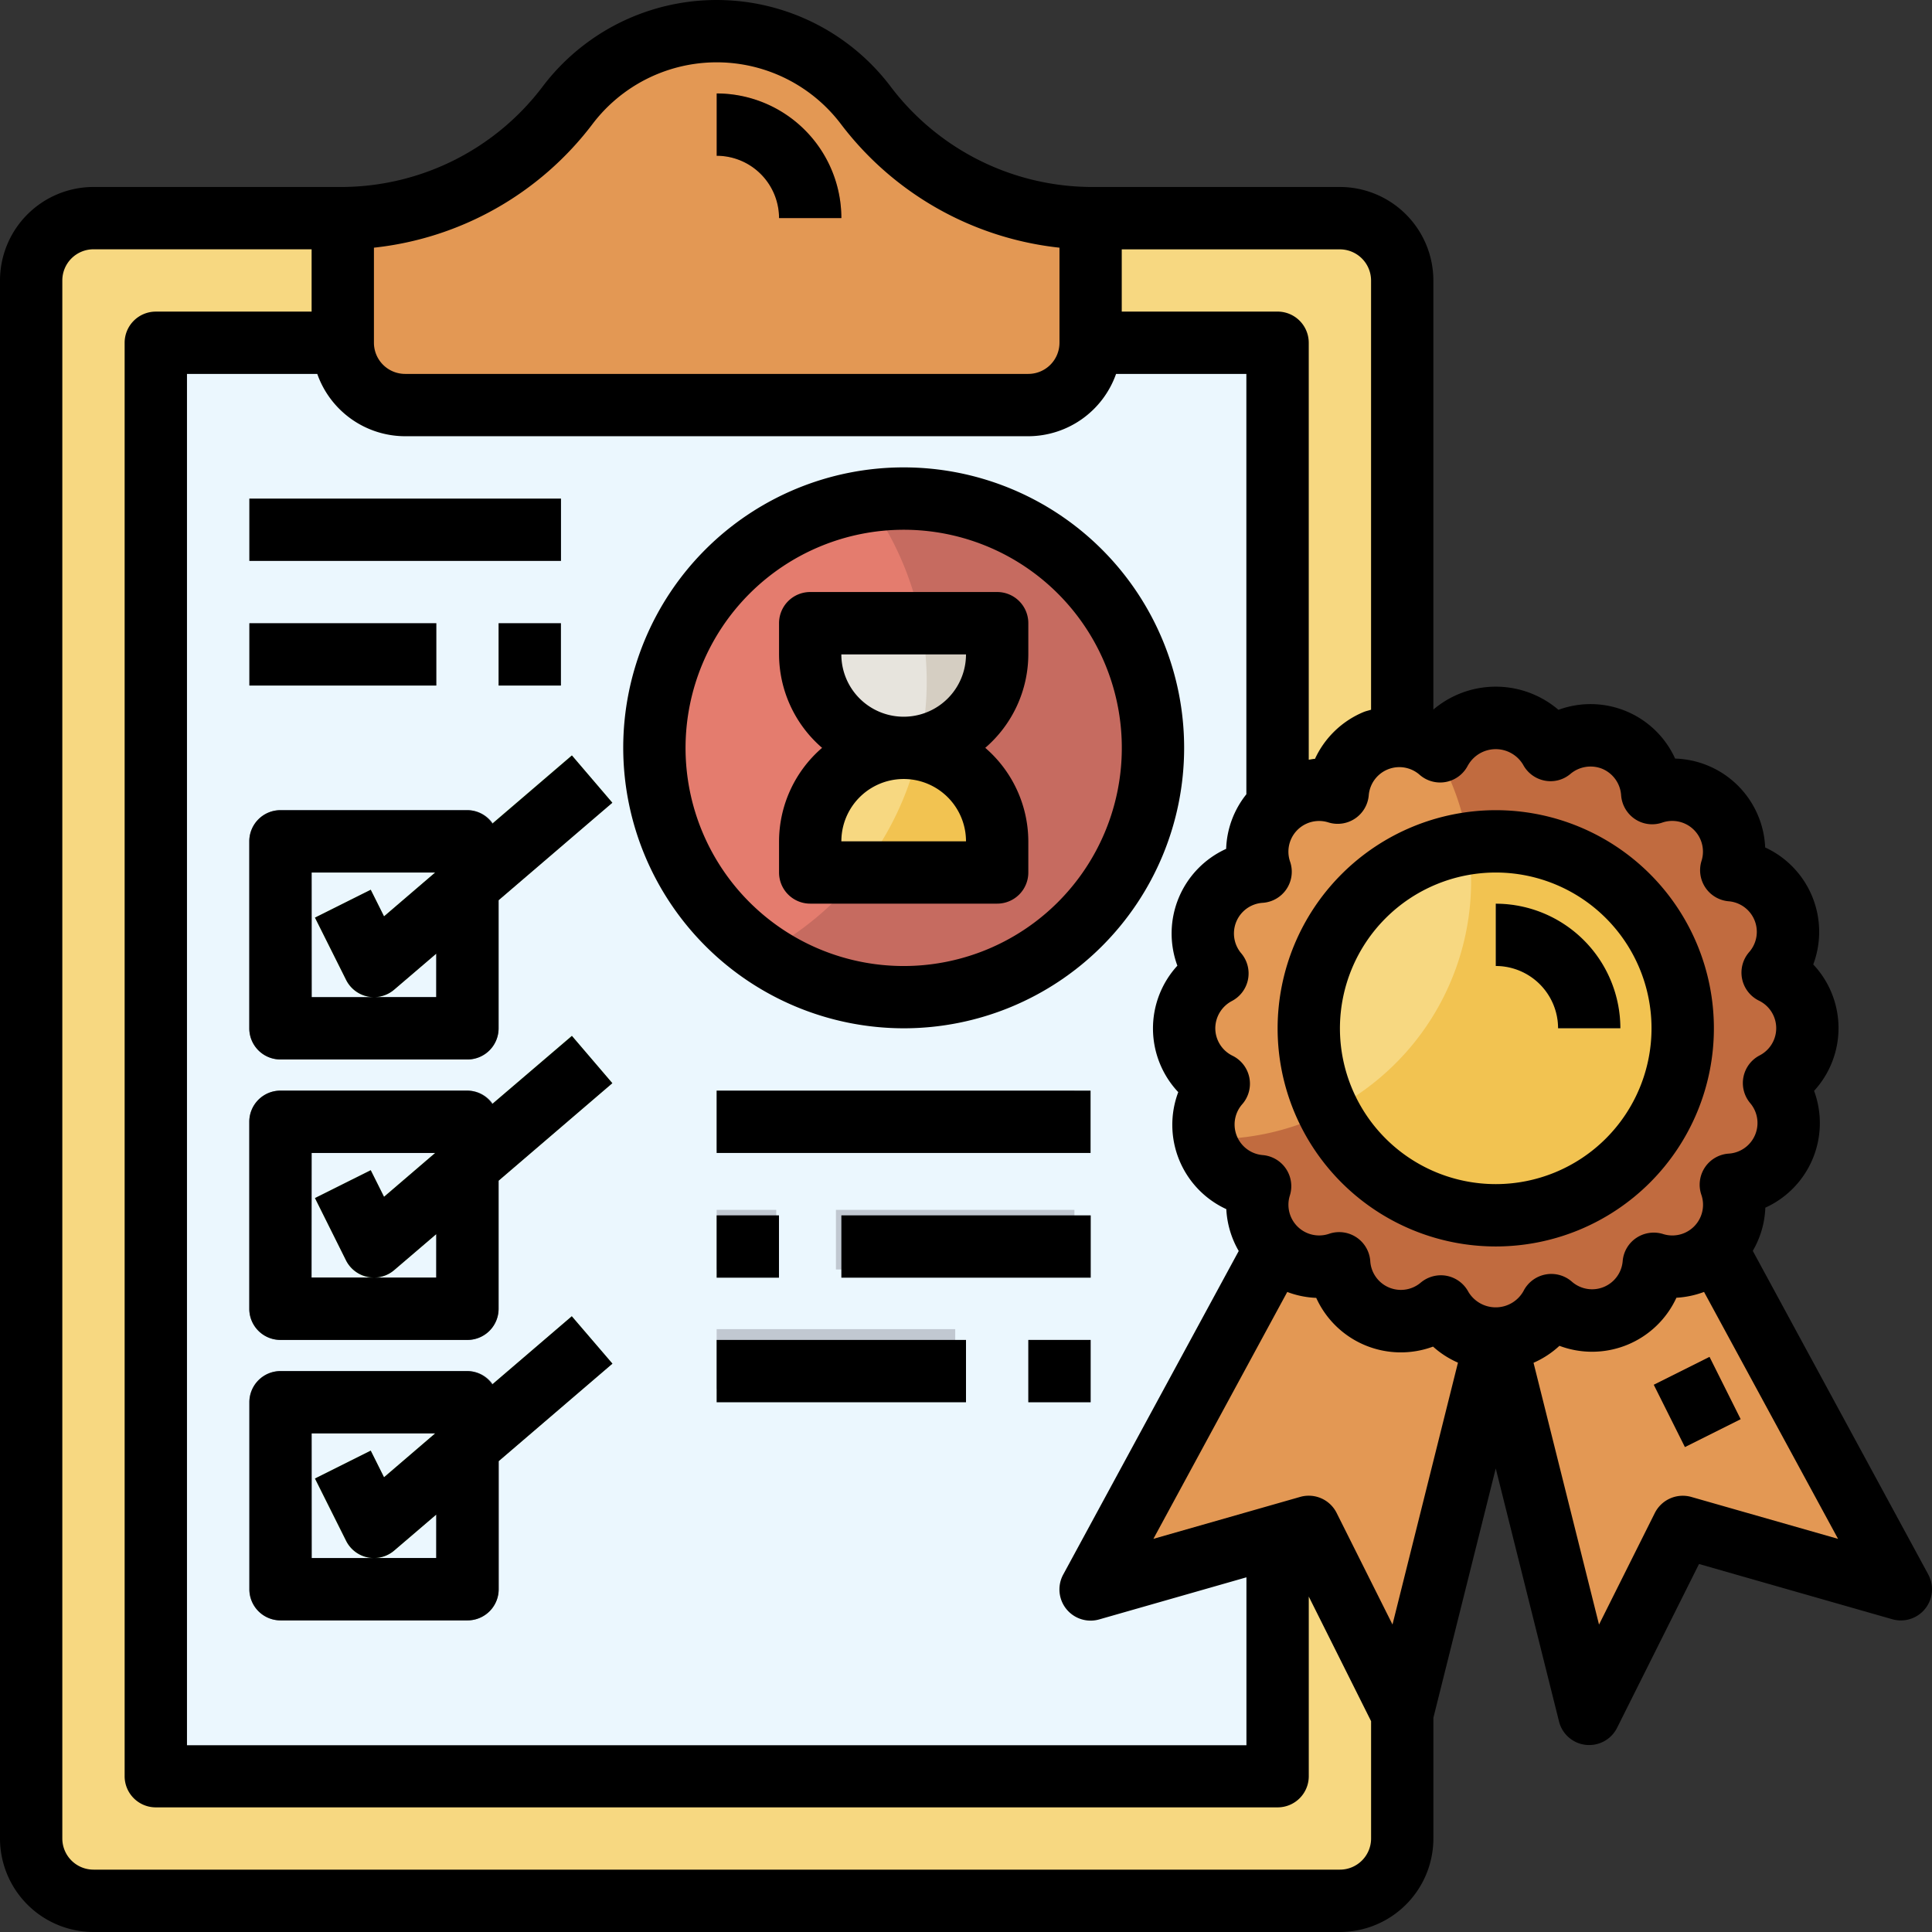 <svg xmlns="http://www.w3.org/2000/svg" width="86" height="86" viewBox="0 0 86 86">
  <rect x="0" y="0" width="86" height="86" fill="#333333" stroke="none"/>
  <g id="Grupo_99788" data-name="Grupo 99788" transform="translate(2729.182 7110)">
    <g id="Grupo_98557" data-name="Grupo 98557" transform="translate(-2942.182 -7323)">
      <path id="Trazado_152977" data-name="Trazado 152977" d="M217.161,222.71h55.484a2.773,2.773,0,0,1,2.774,2.774v69.355a2.773,2.773,0,0,1-2.774,2.774H217.161a2.774,2.774,0,0,1-2.774-2.774V225.484A2.773,2.773,0,0,1,217.161,222.71Z" fill="#f7d881"/>
      <g id="Grupo_95381" data-name="Grupo 95381">
        <path id="Trazado_152978" data-name="Trazado 152978" d="M219.936,228.258h49.935v63.806H219.936Z" fill="#ebf7fe"/>
      </g>
      <path id="Trazado_152979" data-name="Trazado 152979" d="M293.452,258.774a2.767,2.767,0,0,0-1.544-2.474,2.753,2.753,0,0,0-1.842-4.558,2.753,2.753,0,0,0-3.521-3.433,2.753,2.753,0,0,0-4.524-1.923,2.752,2.752,0,0,0-4.915.061,2.753,2.753,0,0,0-4.558,1.842,2.754,2.754,0,0,0-3.433,3.521,2.752,2.752,0,0,0-1.922,4.524,2.752,2.752,0,0,0,.061,4.915,2.753,2.753,0,0,0,1.842,4.558,2.753,2.753,0,0,0,3.52,3.433,2.753,2.753,0,0,0,4.525,1.922,2.751,2.751,0,0,0,4.914-.061,2.753,2.753,0,0,0,4.558-1.842,2.753,2.753,0,0,0,3.433-3.52,2.754,2.754,0,0,0,1.923-4.525A2.76,2.76,0,0,0,293.452,258.774Z" fill="#c16b3f"/>
      <path id="Trazado_152980" data-name="Trazado 152980" d="M278.484,252.224a11.409,11.409,0,0,0-1.7-5.985,2.732,2.732,0,0,0-2.56-.262,2.76,2.76,0,0,0-1.68,2.311,2.753,2.753,0,0,0-3.433,3.52,2.754,2.754,0,0,0-1.923,4.525,2.754,2.754,0,0,0,.063,4.916,2.762,2.762,0,0,0-.583,2.441c.111,0,.218.017.33.017A11.483,11.483,0,0,0,278.484,252.224Z" fill="#e39854"/>
      <circle id="Elipse_5085" data-name="Elipse 5085" cx="11.097" cy="11.097" r="11.097" transform="translate(242.129 235.194)" fill="#c66b60"/>
      <path id="Trazado_152981" data-name="Trazado 152981" d="M251.643,235.32a11.085,11.085,0,0,0-4.691,20.12,13.662,13.662,0,0,0,4.691-20.12Z" fill="#e47c6e"/>
      <g id="Grupo_95382" data-name="Grupo 95382">
        <path id="Trazado_152982" data-name="Trazado 152982" d="M279.581,272.645l-4.162,16.645-4.161-8.322-9.71,2.774,8.225-15.16a2.764,2.764,0,0,0,2.842.658,2.752,2.752,0,0,0,4.524,1.922A2.766,2.766,0,0,0,279.581,272.645Z" fill="#e39854"/>
        <path id="Trazado_152983" data-name="Trazado 152983" d="M279.581,272.645l4.161,16.645,4.161-8.322,9.71,2.774-8.224-15.16a2.765,2.765,0,0,1-2.842.658,2.622,2.622,0,0,1-1.613,2.33,2.869,2.869,0,0,1-2.879-.469,2.872,2.872,0,0,1-2.474,1.544Z" fill="#e39854"/>
        <path id="Trazado_152984" data-name="Trazado 152984" d="M261.548,222.71a12.569,12.569,0,0,1-10.007-5.023,8.325,8.325,0,0,0-13.275,0,12.573,12.573,0,0,1-10.008,5.023v5.548a2.773,2.773,0,0,0,2.774,2.774h27.742a2.773,2.773,0,0,0,2.774-2.774Z" fill="#e39854"/>
      </g>
      <g id="Grupo_95383" data-name="Grupo 95383">
        <path id="Trazado_152985" data-name="Trazado 152985" d="M233.807,260.16h-8.323a1.386,1.386,0,0,1-1.387-1.387V250.45a1.386,1.386,0,0,1,1.387-1.387h8.323a1.386,1.386,0,0,1,1.387,1.387v8.323A1.387,1.387,0,0,1,233.807,260.16Zm-6.936-2.774h5.548v-5.549h-5.548Z" fill="#758190"/>
      </g>
      <g id="Grupo_95384" data-name="Grupo 95384">
        <path id="Trazado_152986" data-name="Trazado 152986" d="M233.807,272.644h-8.323a1.386,1.386,0,0,1-1.387-1.387v-8.323a1.386,1.386,0,0,1,1.387-1.387h8.323a1.386,1.386,0,0,1,1.387,1.387v8.323A1.387,1.387,0,0,1,233.807,272.644Zm-6.936-2.774h5.548v-5.549h-5.548Z" fill="#758190"/>
      </g>
      <g id="Grupo_95385" data-name="Grupo 95385">
        <path id="Trazado_152987" data-name="Trazado 152987" d="M233.807,285.128h-8.323a1.386,1.386,0,0,1-1.387-1.387v-8.323a1.386,1.386,0,0,1,1.387-1.387h8.323a1.386,1.386,0,0,1,1.387,1.387v8.323A1.387,1.387,0,0,1,233.807,285.128Zm-6.936-2.775h5.548V276.8h-5.548Z" fill="#758190"/>
      </g>
      <g id="Grupo_95386" data-name="Grupo 95386">
        <path id="Trazado_152988" data-name="Trazado 152988" d="M229.645,257.387a1.415,1.415,0,0,1-.274-.028,1.385,1.385,0,0,1-.966-.739l-1.387-2.774,2.482-1.24.592,1.184,8.361-7.165,1.8,2.1-9.71,8.323A1.4,1.4,0,0,1,229.645,257.387Z" fill="#96cc7f"/>
      </g>
      <g id="Grupo_95387" data-name="Grupo 95387">
        <path id="Trazado_152989" data-name="Trazado 152989" d="M229.645,269.871a1.415,1.415,0,0,1-.274-.028,1.385,1.385,0,0,1-.966-.739l-1.387-2.774,2.482-1.24.592,1.184,8.361-7.166,1.8,2.106-9.71,8.323A1.4,1.4,0,0,1,229.645,269.871Z" fill="#96cc7f"/>
      </g>
      <g id="Grupo_95388" data-name="Grupo 95388">
        <path id="Trazado_152990" data-name="Trazado 152990" d="M229.645,282.355a1.415,1.415,0,0,1-.274-.028,1.388,1.388,0,0,1-.966-.739l-1.387-2.774,2.482-1.241.592,1.185,8.361-7.166,1.8,2.106-9.71,8.323A1.4,1.4,0,0,1,229.645,282.355Z" fill="#96cc7f"/>
      </g>
      <circle id="Elipse_5086" data-name="Elipse 5086" cx="8.323" cy="8.323" r="8.323" transform="translate(271.258 250.452)" fill="#f2c351"/>
      <g id="Grupo_95389" data-name="Grupo 95389">
        <path id="Trazado_152991" data-name="Trazado 152991" d="M285.129,258.774h-2.774A2.777,2.777,0,0,0,279.581,256v-2.774A5.553,5.553,0,0,1,285.129,258.774Z" fill="#f7d881"/>
      </g>
      <path id="Trazado_152992" data-name="Trazado 152992" d="M249.065,242.129a4.161,4.161,0,1,0,8.322,0v-1.387h-8.322Z" fill="#d5cec2"/>
      <path id="Trazado_152993" data-name="Trazado 152993" d="M249.065,250.452a4.161,4.161,0,1,1,8.322,0v1.387h-8.322Z" fill="#f2c351"/>
      <g id="Grupo_95390" data-name="Grupo 95390">
        <path id="Trazado_152994" data-name="Trazado 152994" d="M224.1,235.194h13.871v2.774H224.1Z" fill="#c1c8d1"/>
      </g>
      <g id="Grupo_95391" data-name="Grupo 95391">
        <path id="Trazado_152995" data-name="Trazado 152995" d="M224.1,240.742h8.322v2.774H224.1Z" fill="#c1c8d1"/>
      </g>
      <g id="Grupo_95392" data-name="Grupo 95392">
        <path id="Trazado_152996" data-name="Trazado 152996" d="M235.194,240.742h2.774v2.774h-2.774Z" fill="#c1c8d1"/>
      </g>
      <g id="Grupo_95393" data-name="Grupo 95393">
        <path id="Trazado_152997" data-name="Trazado 152997" d="M244.9,261.548h15.923V264.2H244.9Z" fill="#c1c8d1"/>
      </g>
      <g id="Grupo_95394" data-name="Grupo 95394">
        <path id="Trazado_152998" data-name="Trazado 152998" d="M250.21,266.855h10.616v2.654H250.21Z" fill="#c1c8d1"/>
      </g>
      <g id="Grupo_95395" data-name="Grupo 95395">
        <path id="Trazado_152999" data-name="Trazado 152999" d="M244.9,266.855h2.654v2.654H244.9Z" fill="#c1c8d1"/>
      </g>
      <g id="Grupo_95396" data-name="Grupo 95396">
        <path id="Trazado_153000" data-name="Trazado 153000" d="M244.9,272.164H255.52v2.653H244.9Z" fill="#c1c8d1"/>
      </g>
      <g id="Grupo_95397" data-name="Grupo 95397">
        <path id="Trazado_153001" data-name="Trazado 153001" d="M258.774,272.645h2.774v2.774h-2.774Z" fill="#c1c8d1"/>
      </g>
      <g id="Grupo_95398" data-name="Grupo 95398">
        <path id="Trazado_153002" data-name="Trazado 153002" d="M250.452,222.708h-2.774a2.777,2.777,0,0,0-2.775-2.774v-2.773A5.553,5.553,0,0,1,250.452,222.708Z" fill="#c16b3f"/>
      </g>
      <g id="Grupo_95399" data-name="Grupo 95399">
        <path id="Trazado_153003" data-name="Trazado 153003" d="M286.616,274.641l2.48-1.241,1.386,2.773-2.48,1.24Z" fill="#c16b3f"/>
      </g>
      <path id="Trazado_153004" data-name="Trazado 153004" d="M249.065,242.129a4.16,4.16,0,0,0,4.161,4.161,4.218,4.218,0,0,0,.716-.072,13.538,13.538,0,0,0,.057-5.476h-4.934Z" fill="#e7e4dd"/>
      <path id="Trazado_153005" data-name="Trazado 153005" d="M253.906,246.358a4.224,4.224,0,0,0-.68-.068,4.161,4.161,0,0,0-4.161,4.162v1.387h2.215A13.642,13.642,0,0,0,253.906,246.358Z" fill="#f7d881"/>
      <path id="Trazado_153006" data-name="Trazado 153006" d="M271.258,258.774a8.264,8.264,0,0,0,.881,3.709,11.473,11.473,0,0,0,6.346-10.259,11.653,11.653,0,0,0-.135-1.671A8.317,8.317,0,0,0,271.258,258.774Z" fill="#f7d881"/>
      <g id="Grupo_95400" data-name="Grupo 95400">
        <path id="Trazado_153007" data-name="Trazado 153007" d="M233.807,249.064h-8.323a1.387,1.387,0,0,0-1.387,1.388v8.322a1.386,1.386,0,0,0,1.387,1.387h8.323a1.386,1.386,0,0,0,1.387-1.387v-5.7l5.064-4.34-1.8-2.106-3.54,3.034A1.355,1.355,0,0,0,233.807,249.064Zm-6.936,2.775h5.5l-2.276,1.951-.592-1.184-2.482,1.24,1.387,2.774a1.391,1.391,0,0,0,.966.739,1.424,1.424,0,0,0,.267.028h-2.767Zm5.548,5.547h-2.77a1.392,1.392,0,0,0,.9-.335l1.871-1.6Z"/>
        <path id="Trazado_153008" data-name="Trazado 153008" d="M234.913,262.141a1.36,1.36,0,0,0-1.106-.593h-8.323a1.386,1.386,0,0,0-1.387,1.387v8.323a1.386,1.386,0,0,0,1.387,1.387h8.323a1.386,1.386,0,0,0,1.387-1.387v-5.7l5.064-4.341-1.8-2.105Zm-8.042,2.182h5.5l-2.276,1.951-.592-1.184-2.482,1.24L228.4,269.1a1.391,1.391,0,0,0,.966.739,1.424,1.424,0,0,0,.267.028h-2.767Zm5.548,5.547h-2.77a1.392,1.392,0,0,0,.9-.335l1.871-1.6Z"/>
        <path id="Trazado_153009" data-name="Trazado 153009" d="M238.452,271.591l-3.54,3.034a1.357,1.357,0,0,0-1.1-.593h-8.323a1.386,1.386,0,0,0-1.387,1.387v8.323a1.386,1.386,0,0,0,1.387,1.387h8.323a1.386,1.386,0,0,0,1.387-1.387v-5.7l5.064-4.341Zm-11.581,5.215h5.5l-2.276,1.952-.592-1.185-2.482,1.241,1.387,2.774a1.394,1.394,0,0,0,.966.739,1.514,1.514,0,0,0,.267.028h-2.767Zm5.548,5.547h-2.77a1.386,1.386,0,0,0,.9-.334l1.871-1.6Z"/>
        <path id="Trazado_153010" data-name="Trazado 153010" d="M269.871,258.774a9.71,9.71,0,1,0,9.71-9.71A9.722,9.722,0,0,0,269.871,258.774Zm9.71-6.935a6.935,6.935,0,1,1-6.936,6.935A6.943,6.943,0,0,1,279.581,251.839Z"/>
        <path id="Trazado_153011" data-name="Trazado 153011" d="M282.355,258.773h2.774a5.553,5.553,0,0,0-5.548-5.547V256A2.776,2.776,0,0,1,282.355,258.773Z"/>
        <path id="Trazado_153012" data-name="Trazado 153012" d="M298.832,283.08l-7.81-14.4a4.107,4.107,0,0,0,.559-1.922,4.136,4.136,0,0,0,2.17-5.2,4.131,4.131,0,0,0-.037-5.627,4.135,4.135,0,0,0-2.14-5.208,4.136,4.136,0,0,0-4.008-3.956,4.135,4.135,0,0,0-5.194-2.17,4.293,4.293,0,0,0-5.568-.012V225.484a4.166,4.166,0,0,0-4.162-4.161h-11.1a11.257,11.257,0,0,1-8.9-4.474,9.711,9.711,0,0,0-15.484,0,11.261,11.261,0,0,1-8.9,4.474h-11.1A4.166,4.166,0,0,0,213,225.484v69.355A4.166,4.166,0,0,0,217.161,299h55.483a4.166,4.166,0,0,0,4.161-4.161v-5.375l2.776-11.1,2.816,11.264a1.384,1.384,0,0,0,1.194,1.042,1.277,1.277,0,0,0,.151.008,1.388,1.388,0,0,0,1.24-.767l3.647-7.292,8.6,2.458a1.387,1.387,0,0,0,1.6-2Zm-20.486-36.014a1.419,1.419,0,0,1,2.45-.031,1.389,1.389,0,0,0,.957.712,1.363,1.363,0,0,0,1.155-.3,1.39,1.39,0,0,1,1.408-.227,1.374,1.374,0,0,1,.846,1.186,1.4,1.4,0,0,0,.615,1.053,1.378,1.378,0,0,0,1.208.16,1.367,1.367,0,0,1,1.753,1.711,1.388,1.388,0,0,0,1.2,1.788,1.365,1.365,0,0,1,.917,2.27,1.39,1.39,0,0,0,.431,2.149,1.363,1.363,0,0,1,.032,2.448,1.387,1.387,0,0,0-.416,2.113,1.366,1.366,0,0,1-.958,2.254,1.386,1.386,0,0,0-1.214,1.822,1.366,1.366,0,0,1-1.71,1.754,1.4,1.4,0,0,0-1.181.175,1.379,1.379,0,0,0-.607,1.025,1.366,1.366,0,0,1-2.271.916,1.389,1.389,0,0,0-2.149.432,1.417,1.417,0,0,1-2.449.029,1.394,1.394,0,0,0-.957-.712,1.352,1.352,0,0,0-.268-.026,1.4,1.4,0,0,0-.888.32,1.366,1.366,0,0,1-2.255-.957,1.388,1.388,0,0,0-1.823-1.213,1.367,1.367,0,0,1-1.753-1.711,1.388,1.388,0,0,0-1.2-1.788,1.367,1.367,0,0,1-.917-2.272,1.387,1.387,0,0,0-.431-2.148,1.364,1.364,0,0,1-.774-1.228,1.38,1.38,0,0,1,.745-1.215,1.386,1.386,0,0,0,.416-2.112,1.367,1.367,0,0,1,.957-2.256,1.386,1.386,0,0,0,1.214-1.824,1.366,1.366,0,0,1,1.71-1.752,1.388,1.388,0,0,0,1.788-1.2,1.367,1.367,0,0,1,2.272-.917,1.385,1.385,0,0,0,2.147-.432Zm-5.848,33.28a1.388,1.388,0,0,0-1.621-.714l-6.535,1.867L270.3,270.51a4.1,4.1,0,0,0,1.29.263,4.134,4.134,0,0,0,5.2,2.169,4.084,4.084,0,0,0,1.109.714l-2.914,11.657Zm1.533-54.862v19.108c-.112.037-.229.059-.34.106a4.132,4.132,0,0,0-2.157,2.082c-.094,0-.184.028-.277.037v-18.56a1.388,1.388,0,0,0-1.387-1.387h-6.937V224.1h9.709a1.39,1.39,0,0,1,1.389,1.389Zm-44.386-1.459a14.1,14.1,0,0,0,9.727-5.5,6.936,6.936,0,0,1,11.062,0,14.106,14.106,0,0,0,9.727,5.5v4.232a1.388,1.388,0,0,1-1.387,1.387H231.032a1.388,1.388,0,0,1-1.387-1.387Zm1.387,8.393h27.742a4.156,4.156,0,0,0,3.906-2.774h5.8v18.712a4.1,4.1,0,0,0-.9,2.43,4.137,4.137,0,0,0-2.171,5.2,4.136,4.136,0,0,0,.039,5.629,4.132,4.132,0,0,0,2.139,5.208,4.125,4.125,0,0,0,.553,1.863l-7.811,14.4a1.388,1.388,0,0,0,1.6,2l6.554-1.874v7.474H221.323V229.645h5.8a4.155,4.155,0,0,0,3.906,2.773Zm41.612,63.806H217.161a1.388,1.388,0,0,1-1.387-1.387V225.484a1.388,1.388,0,0,1,1.387-1.387h9.71v2.774h-6.935a1.387,1.387,0,0,0-1.388,1.387v63.806a1.387,1.387,0,0,0,1.388,1.388h49.935a1.386,1.386,0,0,0,1.387-1.388v-7.995l2.774,5.547v5.224A1.388,1.388,0,0,1,272.644,296.224Zm15.639-16.591a1.394,1.394,0,0,0-1.621.715l-2.484,4.968-2.915-11.654a4.119,4.119,0,0,0,1.153-.755,4.133,4.133,0,0,0,5.207-2.14,4.167,4.167,0,0,0,1.23-.259l5.965,10.992Z"/>
        <path id="Trazado_153013" data-name="Trazado 153013" d="M253.226,258.773a12.484,12.484,0,1,0-12.484-12.484A12.5,12.5,0,0,0,253.226,258.773Zm0-22.192a9.71,9.71,0,1,1-9.71,9.709A9.719,9.719,0,0,1,253.226,236.581Z"/>
        <path id="Trazado_153014" data-name="Trazado 153014" d="M249.065,253.224h8.322a1.386,1.386,0,0,0,1.387-1.387V250.45a5.514,5.514,0,0,0-1.917-4.161,5.511,5.511,0,0,0,1.917-4.161v-1.387a1.386,1.386,0,0,0-1.387-1.388h-8.322a1.386,1.386,0,0,0-1.387,1.388v1.387a5.514,5.514,0,0,0,1.916,4.161,5.51,5.51,0,0,0-1.916,4.161v1.387A1.386,1.386,0,0,0,249.065,253.224Zm1.387-2.774a2.774,2.774,0,0,1,5.548,0ZM256,242.129a2.774,2.774,0,0,1-5.549,0Z"/>
        <path id="Trazado_153015" data-name="Trazado 153015" d="M224.1,235.194h13.871v2.774H224.1Z"/>
        <path id="Trazado_153016" data-name="Trazado 153016" d="M224.1,240.742h8.322v2.774H224.1Z"/>
        <path id="Trazado_153017" data-name="Trazado 153017" d="M235.194,240.742h2.774v2.774h-2.774Z"/>
        <path id="Trazado_153018" data-name="Trazado 153018" d="M244.9,261.548h16.645v2.775H244.9Z"/>
        <path id="Trazado_153019" data-name="Trazado 153019" d="M250.452,267.1h11.1v2.774h-11.1Z"/>
        <path id="Trazado_153020" data-name="Trazado 153020" d="M244.9,267.1h2.775v2.774H244.9Z"/>
        <path id="Trazado_153021" data-name="Trazado 153021" d="M244.9,272.645H256v2.774H244.9Z"/>
        <path id="Trazado_153022" data-name="Trazado 153022" d="M258.774,272.645h2.774v2.774h-2.774Z"/>
        <path id="Trazado_153023" data-name="Trazado 153023" d="M247.678,222.708h2.774a5.554,5.554,0,0,0-5.549-5.548v2.774A2.778,2.778,0,0,1,247.678,222.708Z"/>
        <path id="Trazado_153024" data-name="Trazado 153024" d="M286.616,274.641l2.48-1.241,1.386,2.773-2.48,1.24Z"/>
      </g>
    </g>
  </g>
</svg>

